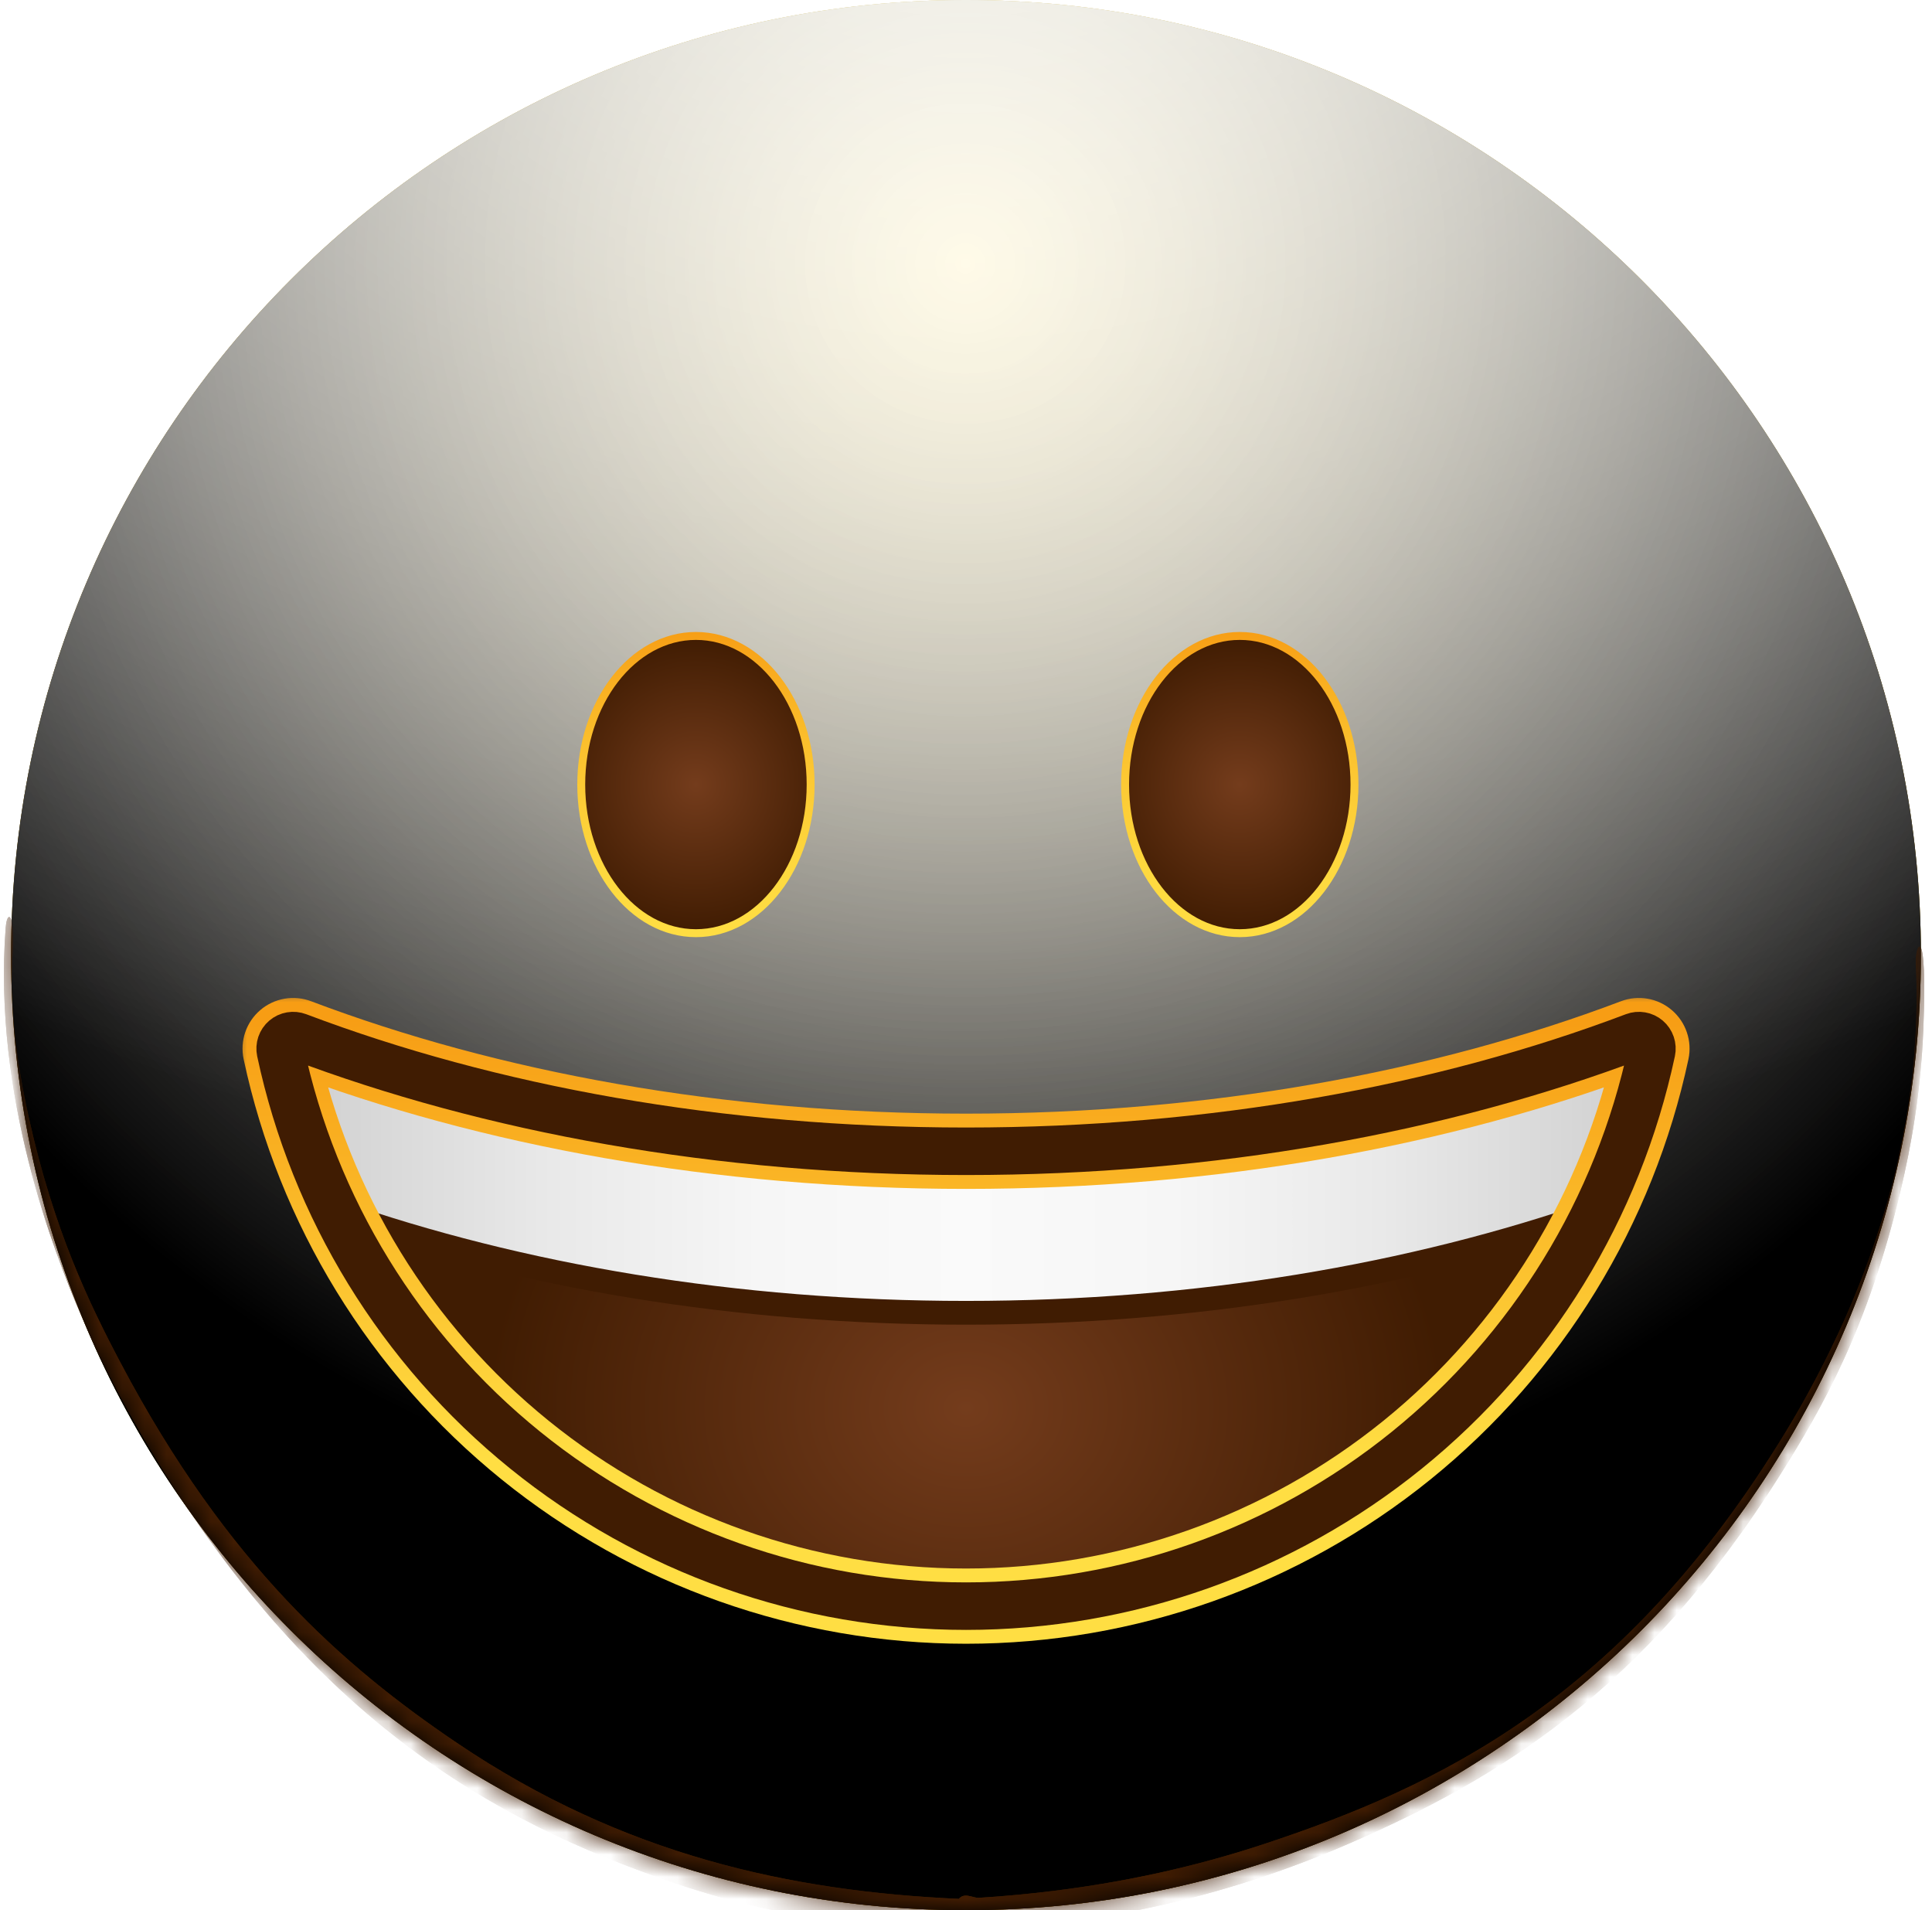 <svg width="87" height="86" viewBox="0 0 87 86" fill="none" xmlns="http://www.w3.org/2000/svg">
<path d="M43.5 86C67.248 86 86.5 66.748 86.5 43C86.5 19.252 67.248 0 43.5 0C19.752 0 0.5 19.252 0.5 43C0.5 66.748 19.752 86 43.5 86Z" fill="url(#paint0_radial_171_9441)"/>
<g style="mix-blend-mode:soft-light">
<path d="M43.5 86C67.248 86 86.5 66.748 86.5 43C86.5 19.252 67.248 0 43.5 0C19.752 0 0.5 19.252 0.5 43C0.5 66.748 19.752 86 43.5 86Z" fill="url(#paint1_radial_171_9441)"/>
</g>
<g style="mix-blend-mode:soft-light">
<path d="M43.5 86C67.248 86 86.5 66.748 86.5 43C86.5 19.252 67.248 0 43.5 0C19.752 0 0.5 19.252 0.5 43C0.5 66.748 19.752 86 43.5 86Z" fill="url(#paint2_radial_171_9441)"/>
</g>
<g style="mix-blend-mode:overlay">
<path d="M43.5 86C67.248 86 86.5 66.748 86.5 43C86.5 19.252 67.248 0 43.5 0C19.752 0 0.5 19.252 0.5 43C0.5 66.748 19.752 86 43.5 86Z" fill="url(#paint3_radial_171_9441)" fill-opacity="0.7"/>
</g>
<mask id="mask0_171_9441" style="mask-type:alpha" maskUnits="userSpaceOnUse" x="0" y="0" width="87" height="86">
<path d="M43.5 86C67.248 86 86.5 66.748 86.5 43C86.5 19.252 67.248 0 43.5 0C19.752 0 0.5 19.252 0.5 43C0.5 66.748 19.752 86 43.5 86Z" fill="white"/>
</mask>
<g mask="url(#mask0_171_9441)">
<g filter="url(#filter0_f_171_9441)">
<path d="M0.255 41.774C0.301 41.163 0.503 41.102 0.561 41.722C0.626 42.411 0.5 43.797 0.53 44.633C0.611 46.846 0.95 48.77 1.3 50.336C2.427 55.38 3.988 58.63 5.444 61.384C10.229 70.436 15.47 75.02 20.584 78.474C28.08 83.538 35.636 85.149 43.199 85.491C43.39 85.499 43.421 86.742 43.234 86.904C42.895 87.195 42.476 86.906 42.13 86.894C41.135 86.859 40.14 86.791 39.145 86.687C36.196 86.381 33.247 85.757 30.303 84.752C22.3 82.022 13.671 77.347 6.136 64.178C5.662 63.35 5.191 62.478 4.728 61.541C4.357 60.791 3.99 60.005 3.629 59.165C2.442 56.401 -0.322 49.326 0.255 41.774ZM43.204 86.917C43.022 86.923 42.976 85.764 43.15 85.524C43.412 85.16 43.805 85.46 44.081 85.442C45.229 85.371 46.377 85.264 47.524 85.12C50.67 84.725 53.814 84.05 56.95 83.012C64.73 80.435 73.094 76.508 80.428 64.44C80.895 63.672 81.358 62.857 81.814 61.981C83.202 59.32 86.679 52.255 86.277 43.471C86.243 42.731 86.468 42.288 86.569 42.923C86.698 43.731 86.645 45.417 86.61 46.315C86.497 49.188 86.055 51.618 85.59 53.58C84.116 59.799 82.046 63.405 80.15 66.415C73.988 76.201 67.296 80.146 60.79 82.981C54.954 85.524 49.074 86.736 43.204 86.917Z" fill="#401C02"/>
</g>
<g filter="url(#filter1_f_171_9441)">
<path d="M0.255 41.774C0.301 41.163 0.503 41.102 0.561 41.722C0.626 42.411 0.5 43.797 0.53 44.633C0.611 46.846 0.95 48.77 1.3 50.336C2.427 55.38 3.988 58.63 5.444 61.384C10.229 70.436 15.47 75.02 20.584 78.474C28.08 83.538 35.636 85.149 43.199 85.491C43.39 85.499 43.421 86.742 43.234 86.904C42.895 87.195 42.476 86.906 42.13 86.894C41.135 86.859 40.14 86.791 39.145 86.687C36.196 86.381 33.247 85.757 30.303 84.752C22.3 82.022 13.671 77.347 6.136 64.178C5.662 63.35 5.191 62.478 4.728 61.541C4.357 60.791 3.99 60.005 3.629 59.165C2.442 56.401 -0.322 49.326 0.255 41.774ZM43.204 86.917C43.022 86.923 42.976 85.764 43.15 85.524C43.412 85.16 43.805 85.46 44.081 85.442C45.229 85.371 46.377 85.264 47.524 85.12C50.67 84.725 53.814 84.05 56.95 83.012C64.73 80.435 73.094 76.508 80.428 64.44C80.895 63.672 81.358 62.857 81.814 61.981C83.202 59.32 86.679 52.255 86.277 43.471C86.243 42.731 86.468 42.288 86.569 42.923C86.698 43.731 86.645 45.417 86.61 46.315C86.497 49.188 86.055 51.618 85.59 53.58C84.116 59.799 82.046 63.405 80.15 66.415C73.988 76.201 67.296 80.146 60.79 82.981C54.954 85.524 49.074 86.736 43.204 86.917Z" fill="#401C02"/>
</g>
</g>
<path d="M31.339 42.013C34.191 42.013 36.504 39.017 36.504 35.322C36.504 31.627 34.191 28.631 31.339 28.631C28.486 28.631 26.174 31.627 26.174 35.322C26.174 39.017 28.486 42.013 31.339 42.013Z" fill="url(#paint4_radial_171_9441)"/>
<path d="M31.339 42.013C34.191 42.013 36.504 39.017 36.504 35.322C36.504 31.627 34.191 28.631 31.339 28.631C28.486 28.631 26.174 31.627 26.174 35.322C26.174 39.017 28.486 42.013 31.339 42.013Z" stroke="url(#paint5_linear_171_9441)" stroke-width="0.357" stroke-miterlimit="10"/>
<path d="M55.829 42.013C58.681 42.013 60.994 39.017 60.994 35.322C60.994 31.627 58.681 28.631 55.829 28.631C52.976 28.631 50.664 31.627 50.664 35.322C50.664 39.017 52.976 42.013 55.829 42.013Z" fill="url(#paint6_radial_171_9441)"/>
<path d="M55.829 42.013C58.681 42.013 60.994 39.017 60.994 35.322C60.994 31.627 58.681 28.631 55.829 28.631C52.976 28.631 50.664 31.627 50.664 35.322C50.664 39.017 52.976 42.013 55.829 42.013Z" stroke="url(#paint7_linear_171_9441)" stroke-width="0.357" stroke-miterlimit="10"/>
<path d="M71.896 54.547C69.306 59.873 65.27 64.363 60.249 67.504C55.228 70.645 49.425 72.311 43.502 72.311C37.579 72.311 31.776 70.645 26.755 67.504C21.734 64.363 17.698 59.873 15.107 54.547C23.389 57.439 33.115 59.104 43.502 59.104C53.889 59.104 63.615 57.439 71.896 54.547Z" fill="url(#paint8_radial_171_9441)"/>
<path d="M74.581 46.277C74.549 46.456 74.516 46.634 74.48 46.821C74.444 47.008 74.416 47.149 74.38 47.311C74.38 47.343 74.368 47.374 74.36 47.404C74.326 47.57 74.289 47.734 74.252 47.898C74.214 48.062 74.18 48.196 74.143 48.344C74.121 48.433 74.1 48.522 74.075 48.611C74.066 48.65 74.055 48.691 74.045 48.731C74.022 48.823 73.997 48.909 73.972 49.007C73.972 49.043 73.954 49.078 73.943 49.114C73.909 49.24 73.873 49.367 73.836 49.494C73.788 49.672 73.736 49.836 73.685 50.007V50.018C73.635 50.178 73.585 50.341 73.531 50.501C73.415 50.858 73.294 51.214 73.175 51.571C73.112 51.749 73.048 51.911 72.984 52.079C72.92 52.246 72.873 52.364 72.816 52.507C72.731 52.721 72.638 52.933 72.552 53.143C72.494 53.282 72.433 53.421 72.374 53.559L72.365 53.577C72.306 53.71 72.246 53.842 72.187 53.974L72.091 54.181C72.032 54.306 71.973 54.431 71.912 54.554C63.631 57.445 53.905 59.111 43.518 59.111C33.131 59.111 23.405 57.445 15.123 54.554C15.063 54.431 15.004 54.306 14.945 54.181L14.849 53.974C14.788 53.842 14.728 53.71 14.671 53.577L14.662 53.559C14.601 53.421 14.54 53.282 14.483 53.143C14.393 52.933 14.305 52.721 14.22 52.507C14.162 52.364 14.107 52.221 14.052 52.079C13.997 51.936 13.924 51.742 13.861 51.571C13.733 51.214 13.612 50.867 13.496 50.501C13.442 50.341 13.392 50.178 13.342 50.018V50.007C13.291 49.829 13.239 49.665 13.191 49.494C13.153 49.368 13.117 49.241 13.084 49.114C13.073 49.078 13.064 49.043 13.055 49.007C13.03 48.916 13.005 48.829 12.982 48.731C12.972 48.691 12.961 48.65 12.952 48.611C12.927 48.522 12.905 48.433 12.884 48.344C12.847 48.196 12.811 48.046 12.775 47.898C12.74 47.75 12.7 47.57 12.667 47.404C12.667 47.374 12.652 47.343 12.647 47.311C12.611 47.149 12.579 46.985 12.547 46.821C12.515 46.657 12.478 46.465 12.446 46.277C21.278 49.781 31.986 51.833 43.525 51.833C55.064 51.833 65.749 49.781 74.581 46.277Z" fill="url(#paint9_linear_171_9441)"/>
<path d="M71.896 54.547C63.615 57.439 53.889 59.104 43.502 59.104C33.115 59.104 23.389 57.439 15.107 54.547" stroke="url(#paint10_radial_171_9441)" stroke-width="1.07" stroke-miterlimit="10"/>
<mask id="mask1_171_9441" style="mask-type:alpha" maskUnits="userSpaceOnUse" x="12" y="46" width="63" height="27">
<path d="M73.594 46.482C73.692 46.444 73.799 46.434 73.903 46.452C74.006 46.47 74.103 46.516 74.183 46.584C74.263 46.652 74.324 46.741 74.358 46.841C74.391 46.94 74.398 47.047 74.376 47.15C72.868 54.219 68.979 60.557 63.359 65.103C57.74 69.65 50.73 72.131 43.502 72.131C36.273 72.131 29.264 69.65 23.645 65.103C18.025 60.557 14.136 54.219 12.627 47.15C12.606 47.047 12.612 46.94 12.646 46.841C12.68 46.741 12.741 46.652 12.821 46.584C12.901 46.516 12.998 46.47 13.101 46.452C13.205 46.434 13.312 46.444 13.41 46.482C22.048 49.752 32.389 51.652 43.502 51.652C54.615 51.652 64.956 49.752 73.594 46.482Z" fill="url(#paint11_linear_171_9441)"/>
</mask>
<g mask="url(#mask1_171_9441)">
<g filter="url(#filter2_f_171_9441)">
<path d="M73.594 46.482C73.692 46.444 73.799 46.434 73.903 46.452C74.006 46.47 74.103 46.516 74.183 46.584C74.263 46.652 74.324 46.741 74.358 46.841C74.391 46.94 74.398 47.047 74.376 47.15C72.868 54.219 68.979 60.557 63.359 65.103C57.74 69.65 50.73 72.131 43.502 72.131C36.273 72.131 29.264 69.65 23.645 65.103C18.025 60.557 14.136 54.219 12.627 47.15C12.606 47.047 12.612 46.94 12.646 46.841C12.68 46.741 12.741 46.652 12.821 46.584C12.901 46.516 12.998 46.47 13.101 46.452C13.205 46.434 13.312 46.444 13.41 46.482C22.048 49.752 32.389 51.652 43.502 51.652C54.615 51.652 64.956 49.752 73.594 46.482Z" stroke="url(#paint12_linear_171_9441)" stroke-width="2.139" stroke-miterlimit="10"/>
</g>
</g>
<mask id="path-17-outside-1_171_9441" maskUnits="userSpaceOnUse" x="10.615" y="44.623" width="66" height="30" fill="black">
<rect fill="white" x="10.615" y="44.623" width="66" height="30"/>
<path d="M73.594 46.661C73.692 46.624 73.799 46.614 73.902 46.632C74.006 46.65 74.103 46.695 74.183 46.764C74.263 46.832 74.323 46.921 74.357 47.02C74.391 47.12 74.398 47.227 74.376 47.33C72.868 54.399 68.978 60.737 63.359 65.283C57.74 69.83 50.73 72.311 43.502 72.311C36.273 72.311 29.264 69.83 23.644 65.283C18.025 60.737 14.136 54.399 12.627 47.33C12.606 47.227 12.612 47.12 12.646 47.02C12.68 46.921 12.74 46.832 12.82 46.764C12.9 46.695 12.997 46.65 13.101 46.632C13.205 46.614 13.312 46.624 13.41 46.661C22.048 49.931 32.389 51.832 43.502 51.832C54.614 51.832 64.955 49.931 73.594 46.661Z"/>
</mask>
<path d="M73.594 46.661L74.193 48.245L74.196 48.244L73.594 46.661ZM74.376 47.33L76.033 47.684L76.034 47.678L74.376 47.33ZM12.627 47.33L10.97 47.678L10.971 47.684L12.627 47.33ZM13.41 46.661L12.808 48.244L12.81 48.245L13.41 46.661ZM74.196 48.244C74.01 48.315 73.809 48.334 73.613 48.3L74.192 44.963C73.788 44.893 73.374 44.933 72.991 45.078L74.196 48.244ZM73.613 48.3C73.417 48.267 73.234 48.181 73.083 48.051L75.283 45.476C74.972 45.21 74.595 45.033 74.192 44.963L73.613 48.3ZM73.083 48.051C72.932 47.922 72.818 47.755 72.754 47.567L75.96 46.474C75.828 46.086 75.594 45.742 75.283 45.476L73.083 48.051ZM72.754 47.567C72.69 47.379 72.678 47.177 72.719 46.982L76.034 47.678C76.118 47.277 76.093 46.861 75.96 46.474L72.754 47.567ZM72.72 46.977C71.292 53.666 67.612 59.664 62.294 63.967L64.424 66.6C70.345 61.809 74.443 55.132 76.033 47.684L72.72 46.977ZM62.294 63.967C56.976 68.269 50.342 70.617 43.502 70.617V74.004C51.118 74.004 58.504 71.391 64.424 66.6L62.294 63.967ZM43.502 70.617C36.661 70.617 30.028 68.269 24.71 63.967L22.579 66.6C28.5 71.391 35.886 74.004 43.502 74.004V70.617ZM24.71 63.967C19.392 59.664 15.711 53.666 14.284 46.977L10.971 47.684C12.56 55.132 16.658 61.809 22.579 66.6L24.71 63.967ZM14.285 46.982C14.326 47.177 14.313 47.379 14.249 47.567L11.043 46.474C10.911 46.861 10.886 47.277 10.97 47.678L14.285 46.982ZM14.249 47.567C14.185 47.755 14.072 47.922 13.92 48.051L11.72 45.476C11.409 45.742 11.175 46.086 11.043 46.474L14.249 47.567ZM13.92 48.051C13.769 48.181 13.586 48.267 13.39 48.3L12.812 44.963C12.409 45.033 12.031 45.21 11.72 45.476L13.92 48.051ZM13.39 48.3C13.195 48.334 12.993 48.315 12.808 48.244L14.012 45.078C13.63 44.933 13.215 44.893 12.812 44.963L13.39 48.3ZM12.81 48.245C21.656 51.594 32.202 53.526 43.502 53.526V50.138C32.575 50.138 22.44 48.268 14.009 45.077L12.81 48.245ZM43.502 53.526C54.801 53.526 65.347 51.594 74.193 48.245L72.994 45.077C64.564 48.268 54.428 50.138 43.502 50.138V53.526Z" fill="url(#paint13_linear_171_9441)" mask="url(#path-17-outside-1_171_9441)"/>
<path d="M73.594 46.661C73.692 46.624 73.799 46.614 73.902 46.632C74.006 46.65 74.103 46.695 74.183 46.764C74.263 46.832 74.323 46.921 74.357 47.02C74.391 47.12 74.398 47.227 74.376 47.33C72.868 54.399 68.978 60.737 63.359 65.283C57.74 69.83 50.73 72.311 43.502 72.311C36.273 72.311 29.264 69.83 23.644 65.283C18.025 60.737 14.136 54.399 12.627 47.33C12.606 47.227 12.612 47.12 12.646 47.02C12.68 46.921 12.74 46.832 12.82 46.764C12.9 46.695 12.997 46.65 13.101 46.632C13.205 46.614 13.312 46.624 13.41 46.661C22.048 49.931 32.389 51.832 43.502 51.832C54.614 51.832 64.955 49.931 73.594 46.661Z" stroke="url(#paint14_linear_171_9441)" stroke-width="2.139" stroke-miterlimit="10"/>
<defs>
<filter id="filter0_f_171_9441" x="-4.281" y="36.828" width="95.389" height="54.663" filterUnits="userSpaceOnUse" color-interpolation-filters="sRGB">
<feFlood flood-opacity="0" result="BackgroundImageFix"/>
<feBlend mode="normal" in="SourceGraphic" in2="BackgroundImageFix" result="shape"/>
<feGaussianBlur stdDeviation="2.229" result="effect1_foregroundBlur_171_9441"/>
</filter>
<filter id="filter1_f_171_9441" x="-6.955" y="34.154" width="100.738" height="60.011" filterUnits="userSpaceOnUse" color-interpolation-filters="sRGB">
<feFlood flood-opacity="0" result="BackgroundImageFix"/>
<feBlend mode="normal" in="SourceGraphic" in2="BackgroundImageFix" result="shape"/>
<feGaussianBlur stdDeviation="3.566" result="effect1_foregroundBlur_171_9441"/>
</filter>
<filter id="filter2_f_171_9441" x="9.762" y="43.59" width="67.479" height="31.394" filterUnits="userSpaceOnUse" color-interpolation-filters="sRGB">
<feFlood flood-opacity="0" result="BackgroundImageFix"/>
<feBlend mode="normal" in="SourceGraphic" in2="BackgroundImageFix" result="shape"/>
<feGaussianBlur stdDeviation="0.891" result="effect1_foregroundBlur_171_9441"/>
</filter>
<radialGradient id="paint0_radial_171_9441" cx="0" cy="0" r="1" gradientUnits="userSpaceOnUse" gradientTransform="translate(43.468) rotate(90) scale(85.936)">
<stop stop-color="#FFDE43"/>
<stop offset="1" stop-color="#FFBC00"/>
</radialGradient>
<radialGradient id="paint1_radial_171_9441" cx="0" cy="0" r="1" gradientUnits="userSpaceOnUse" gradientTransform="translate(43.468 11.5) rotate(90) scale(74.436)">
<stop stop-color="white" stop-opacity="0.5"/>
<stop offset="0.782"/>
</radialGradient>
<radialGradient id="paint2_radial_171_9441" cx="0" cy="0" r="1" gradientUnits="userSpaceOnUse" gradientTransform="translate(43.468 11.5) rotate(90) scale(74.436)">
<stop stop-color="white" stop-opacity="0.5"/>
<stop offset="0.782"/>
</radialGradient>
<radialGradient id="paint3_radial_171_9441" cx="0" cy="0" r="1" gradientUnits="userSpaceOnUse" gradientTransform="translate(43.468 -9.36) rotate(90) scale(95.296 128.874)">
<stop offset="0.092" stop-color="white"/>
<stop offset="0.67" stop-color="white" stop-opacity="0"/>
</radialGradient>
<radialGradient id="paint4_radial_171_9441" cx="0" cy="0" r="1" gradientUnits="userSpaceOnUse" gradientTransform="translate(31.332 35.318) scale(6.584 6.703)">
<stop stop-color="#743C1C"/>
<stop offset="1" stop-color="#401C02"/>
</radialGradient>
<linearGradient id="paint5_linear_171_9441" x1="31.339" y1="42.39" x2="31.339" y2="28.2" gradientUnits="userSpaceOnUse">
<stop stop-color="#FFDE43"/>
<stop offset="0.22" stop-color="#FED93F"/>
<stop offset="0.51" stop-color="#FCC934"/>
<stop offset="0.82" stop-color="#F9AF21"/>
<stop offset="1" stop-color="#F79D14"/>
</linearGradient>
<radialGradient id="paint6_radial_171_9441" cx="0" cy="0" r="1" gradientUnits="userSpaceOnUse" gradientTransform="translate(55.822 35.318) scale(6.584 6.703)">
<stop stop-color="#743C1C"/>
<stop offset="1" stop-color="#401C02"/>
</radialGradient>
<linearGradient id="paint7_linear_171_9441" x1="55.829" y1="42.39" x2="55.829" y2="28.2" gradientUnits="userSpaceOnUse">
<stop stop-color="#FFDE43"/>
<stop offset="0.22" stop-color="#FED93F"/>
<stop offset="0.51" stop-color="#FCC934"/>
<stop offset="0.82" stop-color="#F9AF21"/>
<stop offset="1" stop-color="#F79D14"/>
</linearGradient>
<radialGradient id="paint8_radial_171_9441" cx="0" cy="0" r="1" gradientUnits="userSpaceOnUse" gradientTransform="translate(43.502 63.393) scale(21.433 17.943)">
<stop stop-color="#743C1C"/>
<stop offset="1" stop-color="#401C02"/>
</radialGradient>
<linearGradient id="paint9_linear_171_9441" x1="12.422" y1="52.696" x2="74.581" y2="52.696" gradientUnits="userSpaceOnUse">
<stop stop-color="#CCCCCC"/>
<stop offset="0.05" stop-color="#D5D5D5"/>
<stop offset="0.2" stop-color="#E9E9E9"/>
<stop offset="0.35" stop-color="#F6F6F6"/>
<stop offset="0.5" stop-color="#FAFAFA"/>
<stop offset="0.65" stop-color="#F6F6F6"/>
<stop offset="0.8" stop-color="#E9E9E9"/>
<stop offset="0.95" stop-color="#D5D5D5"/>
<stop offset="1" stop-color="#CCCCCC"/>
</linearGradient>
<radialGradient id="paint10_radial_171_9441" cx="0" cy="0" r="1" gradientUnits="userSpaceOnUse" gradientTransform="translate(43.502 56.84) scale(20.3 20.3)">
<stop stop-color="#401C02"/>
<stop offset="1" stop-color="#401C02"/>
</radialGradient>
<linearGradient id="paint11_linear_171_9441" x1="31041.3" y1="16516.5" x2="31041.3" y2="12506.9" gradientUnits="userSpaceOnUse">
<stop stop-color="#401C02"/>
<stop offset="1" stop-color="#401C02"/>
</linearGradient>
<linearGradient id="paint12_linear_171_9441" x1="31041.3" y1="16516.5" x2="31041.3" y2="12506.9" gradientUnits="userSpaceOnUse">
<stop stop-color="#401C02"/>
<stop offset="1" stop-color="#401C02"/>
</linearGradient>
<linearGradient id="paint13_linear_171_9441" x1="43.502" y1="73.033" x2="43.502" y2="45.797" gradientUnits="userSpaceOnUse">
<stop offset="0.266" stop-color="#FFDE43"/>
<stop offset="1" stop-color="#F79D14"/>
</linearGradient>
<linearGradient id="paint14_linear_171_9441" x1="31041.3" y1="16516.6" x2="31041.3" y2="12507.1" gradientUnits="userSpaceOnUse">
<stop stop-color="#401C02"/>
<stop offset="1" stop-color="#401C02"/>
</linearGradient>
</defs>
</svg>
